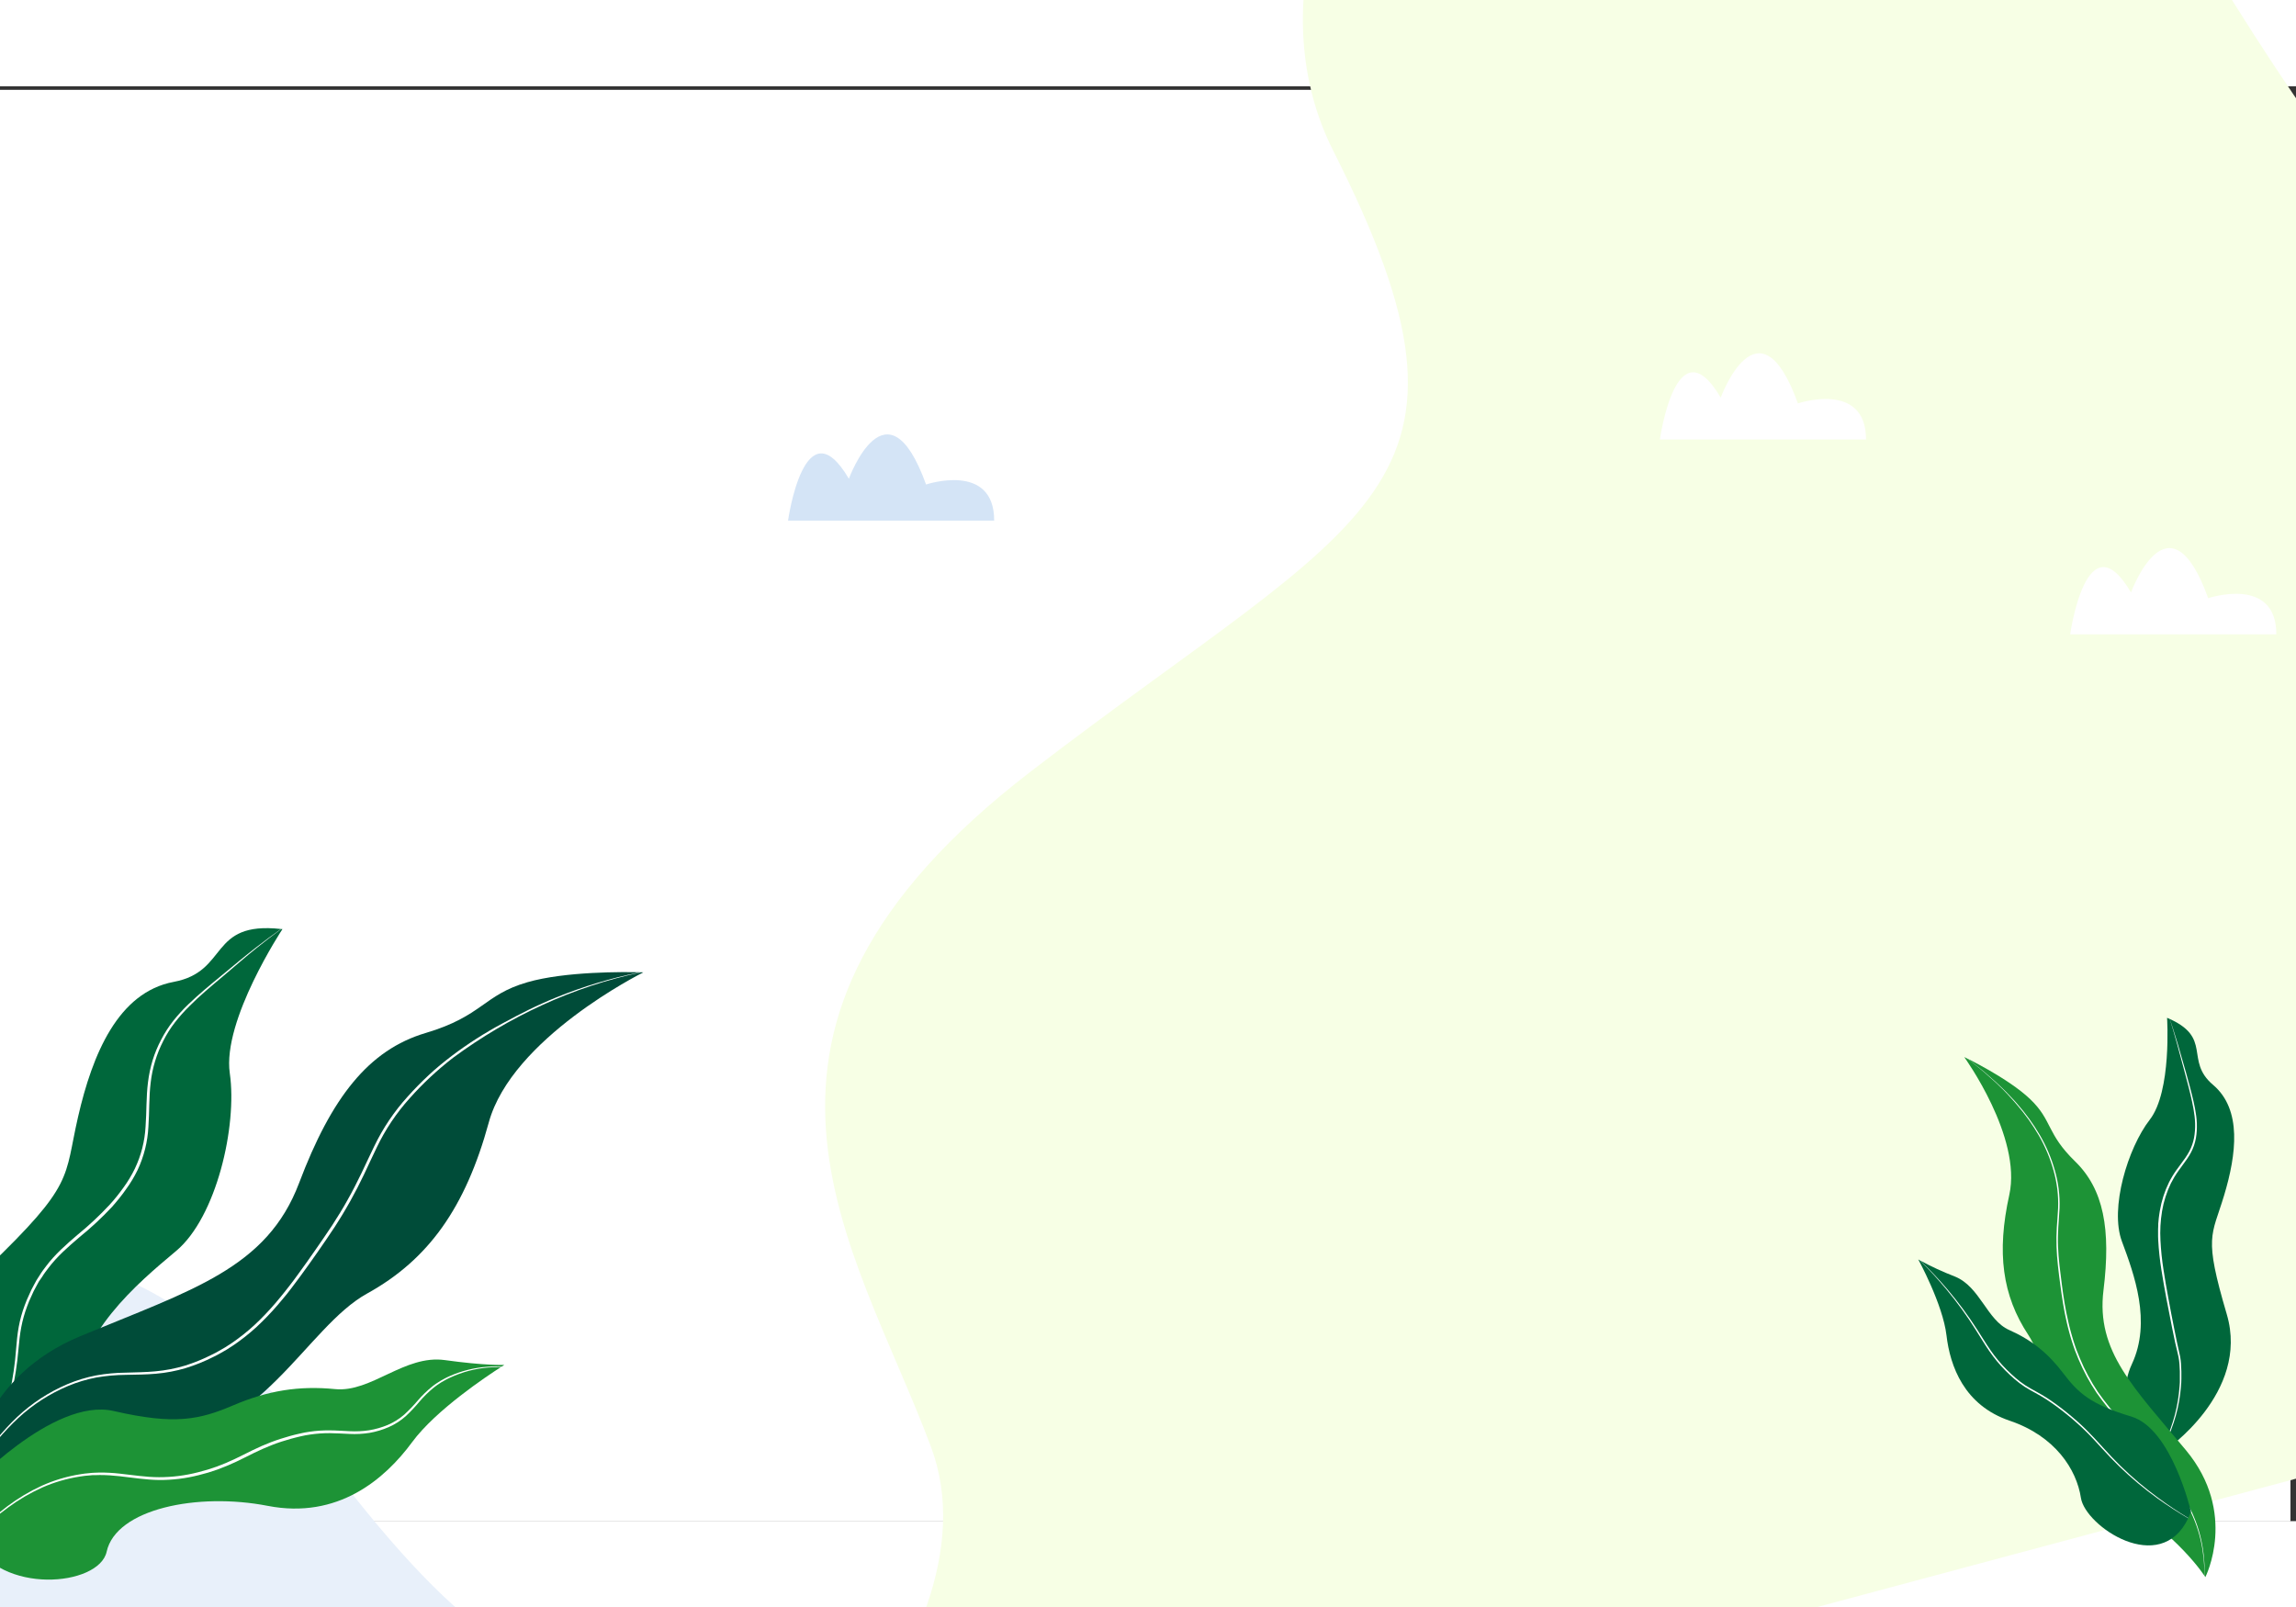 <svg xmlns:inkscape="http://www.inkscape.org/namespaces/inkscape" xmlns:sodipodi="http://sodipodi.sourceforge.net/DTD/sodipodi-0.dtd" xmlns="http://www.w3.org/2000/svg" xmlns:svg="http://www.w3.org/2000/svg" version="1.1" id="svg1" width="1000.667" height="700.667" viewBox="0 0 1706.667 1066.667" sodipodi:docname="reshot-illustration-business-working-process-ZXT3ULVWKA.eps">
  <rect x="0" y="0" width="1706.667" height="1066.667" fill="#333333" stroke="none"/>
  <defs id="defs1">
    <clipPath clipPathUnits="userSpaceOnUse" id="clipPath61">
      <path d="M 5992.5,3821.4 5745,3431 l -401.4,-253 90.7,-162.3 415.2,272.3 247.4,461.9 z" transform="translate(0,2.5000001e-4)" id="path61"/>
    </clipPath>
    <clipPath clipPathUnits="userSpaceOnUse" id="clipPath71">
      <path d="m 5780,3081.7 c -3.7,-20 -61.2,-341.4 24.1,-721.3 0,0 -322.7,105.4 -641.6,18.4 0,0 164.9,201.6 124.6,340.9 -40.3,139.3 -293.3,447.3 150,553.6 l 291.8,40 c 0,0 51.1,-231 51.1,-231.6 z" transform="translate(0,2.5000001e-4)" id="path71"/>
    </clipPath>
    <clipPath clipPathUnits="userSpaceOnUse" id="clipPath73">
      <path d="m 5780,3081.7 c -3.7,-20 -61.2,-341.4 24.1,-721.3 0,0 -322.7,105.4 -641.6,18.4 0,0 164.9,201.6 124.6,340.9 -40.3,139.3 -293.3,447.3 150,553.6 l 291.8,40 c 0,0 51.1,-231 51.1,-231.6 z" transform="translate(0,2.5000001e-4)" id="path73"/>
    </clipPath>
    <clipPath clipPathUnits="userSpaceOnUse" id="clipPath75">
      <path d="m 5780,3081.7 c -3.7,-20 -61.2,-341.4 24.1,-721.3 0,0 -322.7,105.4 -641.6,18.4 0,0 164.9,201.6 124.6,340.9 -40.3,139.3 -293.3,447.3 150,553.6 l 291.8,40 c 0,0 51.1,-231 51.1,-231.6 z" transform="translate(0,2.5000001e-4)" id="path75"/>
    </clipPath>
    <clipPath clipPathUnits="userSpaceOnUse" id="clipPath77">
      <path d="m 5780,3081.7 c -3.7,-20 -61.2,-341.4 24.1,-721.3 0,0 -322.7,105.4 -641.6,18.4 0,0 164.9,201.6 124.6,340.9 -40.3,139.3 -293.3,447.3 150,553.6 l 291.8,40 c 0,0 51.1,-231 51.1,-231.6 z" transform="translate(0,2.5000001e-4)" id="path77"/>
    </clipPath>
    <clipPath clipPathUnits="userSpaceOnUse" id="clipPath79">
      <path d="m 5780,3081.7 c -3.7,-20 -61.2,-341.4 24.1,-721.3 0,0 -322.7,105.4 -641.6,18.4 0,0 164.9,201.6 124.6,340.9 -40.3,139.3 -293.3,447.3 150,553.6 l 291.8,40 c 0,0 51.1,-231 51.1,-231.6 z" transform="translate(0,2.5000001e-4)" id="path79"/>
    </clipPath>
    <clipPath clipPathUnits="userSpaceOnUse" id="clipPath86">
      <path d="m 6467.2,3652.7 c 0,0 -328.1,-395.9 -348.3,-408.7 -20.2,-12.8 -338.9,-161.3 -338.9,-161.3 v -1 c -3.7,-20 -61.2,-341.4 24.1,-721.3 0,0 -322.7,105.4 -641.6,18.4 0,0 164.9,201.6 124.6,340.9 -40.3,139.3 -293.3,447.3 150,553.6 l 291.8,40 330,95.5 335.4,326.2 z" transform="translate(0,2.5000001e-4)" id="path86"/>
    </clipPath>
  </defs>
  <sodipodi:namedview xmlns:sodipodi="http://sodipodi.sourceforge.net/DTD/sodipodi-0.dtd" xmlns:inkscape="http://www.inkscape.org/namespaces/inkscape" id="namedview1" pagecolor="#ffffff" bordercolor="#000000" borderopacity="0.25" inkscape:showpageshadow="2" inkscape:pageopacity="0.0" inkscape:pagecheckerboard="0" inkscape:deskcolor="#d1d1d1">
    <inkscape:page x="0" y="0" inkscape:label="1" id="page1" width="1706.667" height="1066.667" margin="0" bleed="0"/>
  </sodipodi:namedview>
  <g xmlns:inkscape="http://www.inkscape.org/namespaces/inkscape" id="g1" inkscape:groupmode="layer" inkscape:label="1">
    <g id="group-R5">
      <path id="path2" d="M 0,8000 H 12800 V 0 H 0 v 8000" style="fill:#ffffff;fill-opacity:1;fill-rule:nonzero;stroke:none" transform="matrix(0.133,0,0,-0.133,0,1066.667)"/>
      <path id="path3" d="M 0,8000 H 12800 V 0 H 0 v 8000" style="fill:#ffffff;fill-opacity:1;fill-rule:nonzero;stroke:none" transform="matrix(0.133,0,0,-0.133,0,1066.667)"/>
      <path xmlns="http://www.w3.org/2000/svg" id="path4" d="M 21816,2646 3910,-2154.8 c 0,0 1720,1428.101 1293,2570.499 C 4776,1558.1 3878.3,2743.5 5762.3,4191.4 c 1884,1447.9 2654,1560 1689.4,3467.4 -964.6,1907.4 2376.3,5170 4916.1,1016.2 2539.8,-4153.8 2900,-1620.8 4345.9,-2055 1445.9,-434.2 845.5,-2432.2 2585.7,-2521.6 C 21039.6,4009 21616.5,3390 21816,2646" style="fill:#f7ffe5;fill-opacity:1;fill-rule:nonzero;stroke:none" transform="matrix(0.133,0,0,-0.133,0,1066.667)"/>
      <path xmlns="http://www.w3.org/2000/svg" id="path5" d="m 12097.7,393.102 c 0,0 477.6,322.097 347.5,763.098 -130.1,441 -84.4,433.8 -15.2,663.8 69.2,230 101.4,480.5 -61.4,618.5 -162.8,138 2.5,265.3 -257.1,374.9 0,0 26.9,-410 -96.6,-569.4 -123.5,-159.4 -224.4,-495.7 -155.9,-680 68.5,-184.3 166.7,-449.1 55.8,-686.398 -110.9,-237.301 75.2,-448.102 182.9,-484.5" style="fill:#00673b;fill-opacity:1;fill-rule:nonzero;stroke:none" transform="matrix(0.133,0,0,-0.133,0,1066.667)"/>
      <path id="path6" d="m 12020,293.5 c 60.8,92.07 106.4,193.379 134.9,300 14,53.059 22.9,107.34 26.6,162.102 l 1.4,20.5 c 0,6.898 0,13.699 0,20.597 v 20.602 10 c 0,3.5 0,6.898 0,10 l -2.2,41 c -1,13.418 -2.8,26.769 -5.3,40 -2.6,13.301 -6,26.597 -9.2,40 -3.2,13.398 -6.4,26.898 -9.5,40 -6,26.999 -11.4,54.099 -16.8,81.099 -10.7,54 -21.3,108.1 -31.7,162.3 -10,54.2 -20,108.4 -28.4,163 -8.8,54.65 -14.7,109.73 -17.7,165 l -0.8,20.8 c 0,6.9 0,13.9 0,20.8 0,6.9 0,13.9 0,20.8 l 0.9,20.8 v 10 l 1,10 1.9,20.8 c 0.7,6.9 1.9,13.8 2.8,20.7 0.9,6.9 1.8,13.8 3.3,20.6 9.3,54.99 26.4,108.37 50.9,158.5 12.6,24.83 27.1,48.67 43.4,71.3 16,22.7 33.2,44.2 48.6,66.7 7.7,11.18 14.8,22.76 21.3,34.7 12.8,23.85 21.8,49.52 26.8,76.1 2.5,13.22 4.2,26.58 5.1,40 4.5,54.4 -4.7,108.9 -16.1,162.6 -11.4,53.7 -25.8,107 -40,160 -14.2,53 -28.2,106.6 -43,160 -14.8,53.4 -30,105.9 -46.6,158.6 17.5,-52.34 34.2,-104.87 50,-157.6 15.7,-52.8 30.7,-105.9 45.8,-158.9 7.5,-26.5 14.7,-53.1 21.8,-80 7.1,-26.9 13.9,-53.4 20,-80 6.1,-26.6 11.5,-54.1 15.1,-81.7 3.7,-27.6 4.8,-55.5 3.1,-83.31 -0.8,-13.97 -2.4,-27.9 -4.8,-41.69 -2.6,-13.8 -6.1,-27.4 -10.6,-40.7 -4.6,-13.31 -10.2,-26.25 -16.8,-38.7 -6.6,-12.32 -13.9,-24.28 -21.8,-35.8 -15.6,-23.11 -32.8,-44.6 -48.4,-67.1 -15.9,-22.21 -30,-45.61 -42.3,-70 -23.7,-49.16 -40.3,-101.45 -49.2,-155.3 -9,-53.98 -12,-108.77 -9,-163.4 2.8,-54.8 8.4,-109.4 17,-163.6 8.1,-54.4 17.8,-108.6 27.8,-162.7 10,-54.1 20,-108.3 31.1,-162.3 5.2,-27.1 10.6,-54 16.4,-80.899 2.8,-13.5 5.8,-26.91 8.9,-40 3.1,-13.102 6.4,-26.801 8.9,-40.602 2.4,-13.738 4.1,-27.59 5,-41.5 l 1.8,-41.597 c 0,-3.403 0,-6.903 0,-10 v -10 -20.801 c 0,-7.012 0,-13.899 -0.6,-20.813 l -1.6,-20.687 c -4.3,-55.192 -13.8,-109.852 -28.6,-163.199 -15,-53.223 -34.5,-105.051 -58.4,-154.903 l -9,-18.711 c -3,-6.199 -6.4,-12.187 -9.5,-18.297 -6.3,-12.289 -13.2,-24.293 -20,-36.293 C 12050,340 12035.2,316.199 12020,293.5" style="fill:#ffffff;fill-opacity:1;fill-rule:nonzero;stroke:none" transform="matrix(0.133,0,0,-0.133,0,1066.667)"/>
      <path xmlns="http://www.w3.org/2000/svg" id="path7" d="m 12325.4,-312.898 c 0,0 183.3,358.5 -108.4,709.398 -291.7,350.898 -503,552.402 -460.9,893.7 42.1,341.3 1.4,564.9 -158.9,720.9 -160.3,156 -125.8,227.7 -250,346.9 -124.2,119.2 -369.3,236.1 -369.3,236.1 0,0 323.3,-446.7 251.9,-770 -71.4,-323.3 -39.4,-562.11 105.8,-782.7 145.2,-220.599 97.2,-667.9 470,-892.099 372.8,-224.199 519.8,-462.199 519.8,-462.199" style="fill:#1d9336;fill-opacity:1;fill-rule:nonzero;stroke:none" transform="matrix(0.133,0,0,-0.133,0,1066.667)"/>
      <path transform="matrix(0.133,0,0,-0.133,0,1066.667)" style="fill:#ffffff;fill-opacity:1;fill-rule:nonzero;stroke:none" d="m 12318.5,-370.5 c 5.1,71.191 2,142.719 -9.2,213.199 -11.3,70.43 -32.5,138.922 -62.8,203.5 -8,15.801 -15.6,31.902 -24.5,47.301 -8.9,15.402 -18.2,30.602 -28.2,45.301 -20.4,29.168 -42.4,57.211 -65.8,84 l -139.3,162.5 c -46.4,54.199 -92.8,108.398 -138.4,163.301 -22.8,27.468 -45.4,55.128 -67.8,83 -22.2,27.898 -44.2,56.097 -64.6,85.5 -40.1,59.457 -74.2,122.738 -101.8,188.898 -3.7,8.199 -6.6,16.602 -10,25 l -10,25 -8.8,25.402 c -2.9,8.496 -5.8,16.899 -8.3,25.498 -5.2,17.1 -10.6,34.2 -15,51.6 -2.3,8.6 -4.7,17.2 -6.8,25.9 l -6.2,26.1 c -16.2,70 -26.9,140.5 -36.3,211.3 -9.4,70.8 -18.7,141.7 -21,213.3 -1.3,35.8 -0.5,71.7 1.6,107.4 2.1,35.7 5.8,71.2 7.2,106.7 2.7,71.07 -5.9,142.11 -25.4,210.5 -19,68.59 -46.7,134.48 -82.3,196.1 -35.7,61.68 -77.3,119.78 -124.1,173.5 l -17.2,20 -18.2,20 -18.3,20 c -6.1,6.5 -12,13.2 -18.5,19.3 l -38.3,37.3 -10,9.3 -10,8.9 -20,17.8 -20,17.8 -10,8.9 -10,8.5 -40.2,32.9 c -13.5,11.5 -28.1,21.9 -42.2,32.8 l -42.7,32.2 43,-31.8 c 14.3,-10.7 28.9,-20.9 42.6,-32.4 l 41.8,-33.5 10,-8.4 c 3.4,-2.8 6.7,-5.8 10,-8.8 l 20,-17.6 20,-17.6 10,-8.8 10,-9.3 38.7,-37 c 6.6,-6 12.5,-12.7 18.7,-19.1 l 18.5,-19.4 18.5,-19.4 17.5,-20 c 47.3,-53.63 89.4,-111.65 125.6,-173.3 36.2,-61.88 64.5,-128.11 84,-197.1 20.2,-68.99 29.1,-140.77 26.5,-212.6 -1.3,-35.8 -5.1,-71.3 -7,-106.91 -1.9,-35.59 -2.8,-70.99 -1.4,-106.59 2.4,-71.1 12.2,-141.7 21.3,-212.5 9.1,-70.8 20,-141.1 36.5,-210 l 6.1,-26 c 2.1,-8.6 4.5,-17.2 6.8,-25.8 4.3,-17.2 10,-34.2 14.7,-51.2 2.5,-8.6 5.4,-17.002 8.3,-25.4 l 8.6,-25.199 10,-24.903 c 3.3,-8.296 6.2,-16.699 10,-24.796 27.3,-65.68 61,-128.512 100.6,-187.602 20,-29.102 42.1,-57.301 64.2,-85.199 22.1,-27.899 44.7,-55.5 67.5,-83 45.6,-54.801 91.5,-109.403 137.7,-163.801 l 138.4,-163.301 c 23.4,-27.09 45.3,-55.398 65.7,-84.801 10,-14.898 19.4,-30 28.1,-45.796 8.7,-15.801 16.5,-31.703 24.4,-47.801 29.8,-65.121 50.3,-134.09 61,-204.899 10.3,-70.82 12.5,-142.593 6.5,-213.902" id="path8"/>
      <path xmlns="http://www.w3.org/2000/svg" id="path9" d="m 11630,130 c -24,158.402 -143.4,345.199 -397.9,431.301 -254.5,86.097 -333.3,304.699 -353.4,477.299 -20.1,172.6 -157.6,424.1 -157.6,424.1 l 7,-4 3,-1.8 c 62.5,-33.85 127.2,-63.65 193.5,-89.2 142.2,-56.8 179.2,-243.8 304.5,-299.3 125.3,-55.5 217.7,-129.998 302.2,-241.798 84.5,-111.801 154.8,-174.5 380.6,-242.114 225.8,-67.59 333.1,-530.789 333.1,-530.789 -4.7,-13 -10,-25.199 -15.3,-36.711 0.1,-0.316 0.1,-0.656 0,-0.988 -157,-329 -575.8,-43.5 -599.7,114" style="fill:#00673b;fill-opacity:1;fill-rule:nonzero;stroke:none" transform="matrix(0.133,0,0,-0.133,0,1066.667)"/>
      <path id="path10" d="m 12229.3,16.199 c -58.2,34 -114.9,70.672 -170,110 -75.7,54.492 -147.3,114.371 -214.3,179.199 -33.6,32.403 -65.7,66.301 -97,100.801 -31.3,34.5 -62.5,68.801 -95.8,101.102 -33.3,32.301 -68.2,63 -104.4,92.097 -36,29.231 -73.5,56.594 -112.3,82.004 -19.6,12.399 -39.6,24.129 -60,35.2 -20,11.199 -41.1,22.199 -60.8,35.097 -19.6,12.93 -38.2,27.172 -55.9,42.602 -8.9,7.597 -17.5,15.597 -26.1,23.398 l -25.1,24.5 c -32.9,33.262 -62.8,69.403 -89.3,108 -26.7,38.403 -50,78.501 -75.2,117.801 -49.3,78.69 -103.8,153.99 -163.1,225.4 -47.7,57.6 -98.1,112.76 -151.4,165.5 l 3,-1.7 c 53.3,-51.06 103.9,-104.74 151.7,-161 60.4,-71.04 116,-146.08 166.3,-224.6 l 37.5,-58.9 18.8,-29.399 c 6.4,-10 12.7,-19.399 19.4,-28.801 26.4,-38.109 56.1,-73.809 88.8,-106.699 l 25,-24.199 c 8.6,-7.7 17,-15.704 25.8,-23.102 17.5,-15.141 36,-29.098 55.3,-41.801 19.2,-12.597 40,-23.398 60,-34.597 20,-11.204 40.7,-22.801 60,-35.301 39,-25.692 76.6,-53.36 112.8,-82.899 36.3,-29.3 71.4,-60 104.7,-92.902 33.3,-32.898 64.8,-67.301 96,-101.801 31.2,-34.5 62.9,-68.5 96,-101 66.4,-65.07 137.4,-125.301 212.4,-180.199 54.1,-40 110,-77.5 167.8,-112.301 l -0.6,-1.5" style="fill:#ffffff;fill-opacity:1;fill-rule:nonzero;stroke:none" transform="matrix(0.133,0,0,-0.133,0,1066.667)"/>
      
      
      
      
      
      
      
      
      
      
      
      
      
      
      
      
      
      
      
      
      
      
      
      
      
      
      
      
      
      
      
      
      
      
      
      
      
      
      
      
      
      
      
      
      
      
      
      
      
      
      
      
      
      
      
      
      
       <path id="path89" d="m 5443.8,4402.1 c 7.3,0 10.7,-6.2 13.8,-11.6 3.1,-5.4 5.4,-9 9.4,-9 4,0 6.1,3.4 9.3,9 3.2,5.6 6.5,11.6 13.8,11.6 7.3,0 10.8,-6.2 13.9,-11.6 3.1,-5.4 5.3,-9 9.3,-9 4,0 6.2,3.4 9.3,9 3.1,5.6 6.6,11.6 13.8,11.6 7.2,0 10.8,-6.2 13.9,-11.6 3.1,-5.4 5.3,-9 9.3,-9 1.38,0 2.5,-1.12 2.5,-2.5 0,-0.03 0,-0.07 0,-0.1 0,-1.4 -1.1,-2.54 -2.5,-2.6 -7.3,0 -10.8,6.2 -13.8,11.6 -3,5.4 -5.4,9 -9.4,9 -4,0 -6.1,-3.4 -9.3,-9 -3.2,-5.6 -6.5,-11.6 -13.8,-11.6 -7.3,0 -10.8,6.2 -13.8,11.6 -3,5.4 -5.4,9 -9.4,9 -4,0 -6.2,-3.4 -9.3,-9 -3.1,-5.6 -6.5,-11.6 -13.8,-11.6 -7.3,0 -10.8,6.2 -13.9,11.6 -3.1,5.4 -5.3,9 -9.3,9 -4,0 -6.3,-3.4 -9.4,-9 -3.1,-5.6 -6.5,-11.6 -13.9,-11.6 -1.44,0.01 -2.59,1.18 -2.58,2.62 0.01,1.42 1.16,2.57 2.58,2.58 4.1,0 6.3,3.4 9.4,9 3.1,5.6 6.6,11.6 13.9,11.6" style="fill:#ffffff;fill-opacity:1;fill-rule:nonzero;stroke:none" transform="matrix(0.133,0,0,-0.133,0,1066.667)"/>
      
      
      
      
      
      
      
      
      
      
      
      
      
      
      <path id="path104" d="m 7521.9,6697.2 c -2.73,-49.63 35.29,-92.08 84.92,-94.8 49.63,-2.73 92.08,35.29 94.81,84.92 2.72,49.47 -35.07,91.84 -84.53,94.78 v 0 c -49.62,2.95 -92.23,-34.89 -95.17,-84.5 -0.01,-0.14 -0.02,-0.27 -0.03,-0.4" style="fill:#ffffff;fill-opacity:1;fill-rule:nonzero;stroke:none" transform="matrix(0.133,0,0,-0.133,0,1066.667)"/>
      
      
      
      
      <path id="path109" d="M 10429,6045.8 H 9276.9 c 0,0 91.8,656.3 340,234.1 0,0 211.1,578.3 431.4,-32.2 -0.3,0 380.7,128.5 380.7,-201.9" style="fill:#ffffff;fill-opacity:1;fill-rule:nonzero;stroke:none" transform="matrix(0.133,0,0,-0.133,0,1066.667)"/>
      <path id="path110" d="M 12722.2,4956.9 H 11570 c 0,0 91.8,656.4 340,234.1 0,0 211.1,578.3 431.4,-32.1 -0.2,-0.1 380.8,128.5 380.8,-202" style="fill:#ffffff;fill-opacity:1;fill-rule:nonzero;stroke:none" transform="matrix(0.133,0,0,-0.133,0,1066.667)"/>
      <path id="path111" d="M 5556.4,5592.4 H 4404.3 c 0,0 91.8,656.3 340,234.1 0,0 211.1,578.3 431.4,-32.2 -0.3,0 380.7,128.5 380.7,-201.9" style="fill:#d4e4f6;fill-opacity:1;fill-rule:nonzero;stroke:none" transform="matrix(0.133,0,0,-0.133,0,1066.667)"/>
      <path id="path112" d="M 7363.3,-2496.3 -2463.5,-6073 c 0,0 896.5,887 600,1508 -296.5,621 -858.9,1243.2 128.8,2149.3 987.7,906.1 1263.098,875 779.196,2031.501 C -1439.4,772.301 126.699,2637.6 1757.8,428.102 3388.9,-1781.4 3467.1,-340 4301,-513.398 5134.9,-686.801 4895.5,-1838.8 5877.8,-1803.4 c 982.3,35.39 1336.9,-284.5 1485.5,-692.9" style="fill:#e8f0fa;fill-opacity:1;fill-rule:nonzero;stroke:none" transform="matrix(0.133,0,0,-0.133,0,1066.667)"/>
      <path xmlns="http://www.w3.org/2000/svg" id="path113" d="M 1284.3,2503.4 C 1326.8,2207.4 1209.1,1698.7 985,1510.8 760.898,1322.9 440,1054 408,666.102 378.504,303.199 30.602,161.898 -150,171.602 h -2.898 c -10.641,0.687 -21.227,2.027 -31.7,4 0,0 -379.398,766.898 112.899,1239.998 492.301,473.1 428.297,498.4 508.297,845.6 80,347.2 222.601,694.7 534.101,753 310.001,57.9 193.501,340.5 600.001,295.6 h 1.9 l 6,-0.6 c 0,0 -336.9,-509.8 -294.3,-805.8" style="fill:#00673b;fill-opacity:1;fill-rule:nonzero;stroke:none" transform="matrix(0.133,0,0,-0.133,0,1066.667)"/>
      <path id="path114" d="m 1572.5,3310 c -46.67,-34.26 -92.7,-69.64 -138.1,-106.1 -64.5,-51.6 -126.2,-106.4 -190,-160 -63.8,-53.6 -126.4,-105.5 -184.4,-163.9 -29.31,-28.74 -56.7,-59.37 -82,-91.7 -25.066,-32.41 -46.93,-67.17 -65.301,-103.8 -37.39,-72.95 -61.304,-152.05 -70.597,-233.5 -10,-81.4 -6.7,-164.1 -12.704,-247 -4.207,-83.78 -24.793,-165.93 -60.597,-241.8 -18.281,-37.57 -39.867,-73.45 -64.504,-107.2 -12.399,-16.7 -23.895,-34 -37.5,-50 -13.598,-16 -25.996,-32.5 -40,-47.6 -56.684,-60.63 -117.492,-117.26 -181.996,-169.5 -62.699,-53.4 -125,-107.7 -174.399,-173 l -18.406,-24.5 c -6.394,-8.1 -11.394,-17.1 -16.996,-25.6 l -17.402,-24.8 -14.696,-26.9 c -4.8,-9.1 -10,-17.8 -14.504,-27.1 l -12.699,-27.9 C 171.5,1248.7 167.102,1239.4 163,1230 l -11.102,-28.6 c -14.398,-38.28 -25.503,-77.73 -33.195,-117.9 -7.699,-40 -11.504,-81.1 -15.504,-122.301 C 89.356,795.84 52.324,633.238 -6.801,478.199 -46.25,372.34 -94.141,269.809 -150,171.602 h -2.898 c 54.379,99.109 100.664,202.437 138.398,309 57.16,154.828 92.336,316.898 104.5,481.5 3.5,40.998 6.996,82.498 14.602,123.598 7.574,40.88 18.679,81.04 33.199,120 l 11.297,29.1 c 4.101,10 8.5,19.1 12.8,28.6 l 12.801,28.4 c 4.5,9.5 10,18.4 14.598,27.7 l 14.902,27.4 16.903,26.4 c 5.695,8.7 10.796,17.8 17.199,26.1 l 18.801,25.1 c 50,66.9 113.398,122.2 176.097,175.9 63.805,52 123.946,108.33 180,168.6 14.199,14.8 26.801,31 40,46.8 13.203,15.8 24.703,32.6 37.102,49 24.195,33.11 45.379,68.32 63.301,105.2 35.265,73.91 55.652,154.03 60,235.8 6.296,81.7 2.996,164.9 13.597,247.6 5,41.47 13.598,82.42 25.703,122.4 12.387,39.89 28.422,78.55 47.899,115.5 19.121,37.06 41.722,72.22 67.5,105 25.918,32.5 53.949,63.27 83.899,92.1 60,57.8 123.7,110 187.5,162.5 63.8,52.5 126.8,105.9 192.3,156.4 45.33,35.13 91.53,69.37 138.6,102.7 h 1.9" style="fill:#ffffff;fill-opacity:1;fill-rule:nonzero;stroke:none" transform="matrix(0.133,0,0,-0.133,0,1066.667)"/>
      <path xmlns="http://www.w3.org/2000/svg" id="path115" d="m 3595.2,3067.3 c -11.3,-5.7 -734.5,-367.7 -863.5,-839 -130,-475.1 -336.5,-766.4 -680,-956.1 C 1708.2,1082.5 1462.7,461.102 817.5,424 172.301,386.898 -184.5,175.699 -184.5,175.699 c 0,0 0,10 1.602,27.102 0,2 0,4 0.496,6.101 12.402,129.2 93.203,601.098 630.504,824.598 625.998,260 1043.098,378.9 1223.598,856.7 180.5,477.8 388.4,743.8 707,838.3 318.6,94.5 322.7,212.4 567.9,283.5 212,61.5 542.1,58 627.9,56 h 8.4 l 12.3,-0.7" style="fill:#004c39;fill-opacity:1;fill-rule:nonzero;stroke:none" transform="matrix(0.133,0,0,-0.133,0,1066.667)"/>
      <path id="path116" d="m 3582.9,3067.7 c -380,-80 -739.2,-247.8 -1050,-477.1 -87.83,-67.79 -169.14,-143.62 -242.9,-226.5 -74.31,-82.33 -136.35,-174.95 -184.2,-275 -24.4,-50 -47.2,-100.6 -71.2,-151 -24,-50.4 -49.5,-100 -76.8,-149 -13.4,-24.5 -28.2,-48.3 -42.1,-72.5 -13.9,-24.2 -30,-47.3 -44.4,-71.1 -30.8,-46.5 -62.2,-92.8 -94.1,-138.4 -31.9,-45.6 -64.1,-91.3 -97.2,-136.2 -16.4,-22.6 -33.6,-44.6 -50,-66.9 -16.4,-22.3 -34.3,-44.1 -52.4,-65.4 -35.48,-43.33 -73.27,-84.72 -113.2,-124 -39.82,-39.55 -82.62,-75.98 -128,-109 l -17,-12.198 c -5.55,-4.281 -11.33,-8.242 -17.3,-11.902 l -35.4,-22.898 c -12,-7.2 -24.4,-13.903 -36.5,-20.903 -6.1,-3.5 -12.1,-7 -18.3,-10 l -18.8,-9.398 c -50.11,-25.422 -102.3,-46.488 -156,-63 C 983.172,839.289 927.75,828.801 871.699,824 815.898,818.902 759.898,818.902 704.398,817.699 648.988,817.309 593.707,812.398 539.098,803 484.535,792.73 431.211,776.742 380,755.301 277.559,712.242 183.441,651.59 101.898,576.102 20.48,500.281 -51.234,414.66 -111.602,321.199 c -25.066,-38.461 -48.699,-77.898 -70.898,-118.301 0,1.903 0,3.903 0.5,6.004 20.934,38.996 43.23,77.2 66.898,114.598 59.422,94.59 130.293,181.469 211,258.699 81.903,76.949 176.672,138.93 280,183.102 51.696,21.871 105.512,38.328 160.602,49.097 55.027,9.872 110.797,15.082 166.699,15.602 55.801,1.699 111.403,2.102 166.5,7.5 55,5.02 109.364,15.469 162.301,31.199 52.83,16.41 104.15,37.321 153.4,62.5 l 18.5,9.199 c 6.1,3.301 12,6.801 18,10 12,6.903 24.2,13.403 36,20.704 l 34.8,22.5 c 5.8,3.699 11.5,7.598 17,11.798 l 16.8,12.2 c 44.7,32.61 86.83,68.61 126,107.7 39.41,39.01 76.7,80.09 111.7,123.1 17.9,21.09 34.7,43.2 51.9,65 17.2,21.8 33.7,44.2 50,66.8 32.9,44.8 64.7,90 96.7,136 32,46 63.5,91.5 94,137.7 14.8,23.6 30,46.9 44.4,70.59 14.4,23.71 28.7,47.61 41.9,71.91 27.3,48.4 52.5,97.8 76.7,147.9 24.2,50.1 47,100.8 71.7,151 48.63,101.18 111.65,194.78 187.1,277.9 37.3,41.9 76.7,81.6 117.7,120 41,38.4 84.2,73.5 128.6,107.4 89.25,67.34 183.53,127.75 282,180.7 48.8,26.67 98.27,52.43 148.4,77.3 25.1,12 50,24.4 75.8,35.4 l 38.2,17 38.7,16 c 150.78,61.41 307,108.48 466.6,140.6 l 8.3,0.1" style="fill:#ffffff;fill-opacity:1;fill-rule:nonzero;stroke:none" transform="matrix(0.133,0,0,-0.133,0,1066.667)"/>
      <path xmlns="http://www.w3.org/2000/svg" id="path117" d="m 2818.5,873.102 -13.5,-8.602 -5,-3.098 c -75.6,-48.504 -364.5,-240 -496.8,-420 C 2150.2,233.5 1887.7,9.301 1496,85.5 1104.3,161.699 648.398,68.801 596.004,-171 c -42.902,-194.801 -597.301,-243.398 -750,68.5 l -1.707,3.602 C -189.801,-27.199 -202.898,63.5 -183.996,175.5 c 0,0 479.195,518.699 820,440 340.793,-78.699 478.096,-49.098 669.196,32.5 191.1,81.602 365.4,110 567.8,90 202.4,-20 387.9,193.59 613.2,162.199 225.3,-31.398 332.3,-27.097 332.3,-27.097" style="fill:#1d9336;fill-opacity:1;fill-rule:nonzero;stroke:none" transform="matrix(0.133,0,0,-0.133,0,1066.667)"/>
      <path id="path118" d="m 2950,848.199 c -49.58,8.321 -99.73,12.731 -150,13.203 1.8,1.098 3.5,2.297 5,3.098 48.69,-1.602 97.17,-7.059 145,-16.301" style="fill:#ffffff;fill-opacity:1;fill-rule:nonzero;stroke:none" transform="matrix(0.133,0,0,-0.133,0,1066.667)"/>
      <path id="path119" d="m 2805,864.5 -5,-3.098 c -23.8,0 -47.6,-0.933 -71.4,-2.8 -73.57,-5.911 -145.5,-24.911 -212.4,-56.102 -8.2,-4.199 -16.8,-7.602 -24.7,-12.301 l -24,-13.5 -22.9,-15.097 c -7.6,-5 -14.6,-11 -21.9,-16.5 -28.39,-23.301 -54.62,-49.11 -78.4,-77.102 -23.81,-28.668 -49.39,-55.828 -76.6,-81.301 -28.17,-25.078 -60.09,-45.59 -94.6,-60.797 -34.47,-15.101 -70.63,-26.004 -107.7,-32.5 -37.06,-5.871 -74.63,-7.839 -112.1,-5.902 -37.2,1.301 -73.9,4.199 -110.6,4.301 -36.82,0.148 -73.58,-2.5 -110,-7.899 l -27.1,-4.414 -26.8,-5.789 c -17.9,-3.801 -35.7,-9.097 -53.5,-13.5 -35.3,-10 -70.5,-21 -104.7,-34.5 -34.2,-13.5 -67.7,-28.199 -100.9,-44.398 -33.2,-16.199 -65.9,-33.403 -100,-49.403 -34.1,-15.996 -68,-30 -103.2,-43.097 C 1181.61,276.242 1146.05,265.59 1110,256.898 1037.69,238.512 963.313,229.469 888.703,230 c -74.902,0.902 -148.605,13.301 -221.601,21.301 -36.52,4.219 -73.243,6.39 -110,6.5 L 529.602,257 h -13.704 l -13.796,-1.301 -27.403,-2.398 C 465.602,252.5 456.598,250.602 447.5,249.398 374.727,238.402 303.742,217.789 236.402,188.102 169.336,157.891 105.648,120.691 46.402,77.102 -13.25,33.5 -69.332,-14.781 -121.297,-67.301 c -11.07,-11.199 -22.004,-22.57 -32.805,-34.097 -0.597,1.097 -1.097,2.398 -1.699,3.5 10,11.5 20.699,22.699 31.301,33.801 C -73.305,-10.809 -17.996,38.371 40.898,83 c 59.485,44.719 123.54,83 191.098,114.199 68.024,30.781 139.813,52.43 213.504,64.403 9.199,1.296 18.402,3.296 27.602,4.199 l 27.902,2.699 13.894,1.398 c 4.704,0 9.399,0 14.004,0.704 l 27.996,1 c 37.286,0.199 74.551,-1.801 111.606,-6 73.996,-7.801 146.797,-20 220,-20 73.402,-0.153 146.526,9.05 217.596,27.398 35.67,8.762 70.85,19.41 105.4,31.898 34.47,12.602 68.3,26.872 101.5,42.801 33.2,15.801 66.1,32.801 99.5,49.102 33.4,16.301 67.6,31.301 102.4,44.601 34.8,13.297 70,24.297 106.3,34.598 18,4.398 35.9,10 54.2,13.398 l 27.4,5.911 27.8,4.492 c 37.02,5.398 74.4,7.91 111.8,7.5 37.3,0 74.4,-3.199 111.2,-4.602 36.45,-2.019 73.01,-0.277 109.1,5.199 35.99,5.872 71.16,15.942 104.8,30 33.46,14.422 64.49,33.922 92,57.813 27.09,24.852 52.58,51.398 76.3,79.488 24.29,28.18 51.07,54.121 80,77.5 7.6,5.512 14.7,11.602 22.7,16.602 l 23.6,15.097 24.5,13.5 c 8.1,4.704 16.8,8.102 25.2,12.204 68.1,30.367 141.08,48.32 215.5,53 25.86,1.839 51.79,2.308 77.7,1.398" style="fill:#ffffff;fill-opacity:1;fill-rule:nonzero;stroke:none" transform="matrix(0.133,0,0,-0.133,0,1066.667)"/>
    </g>
  </g>
</svg>